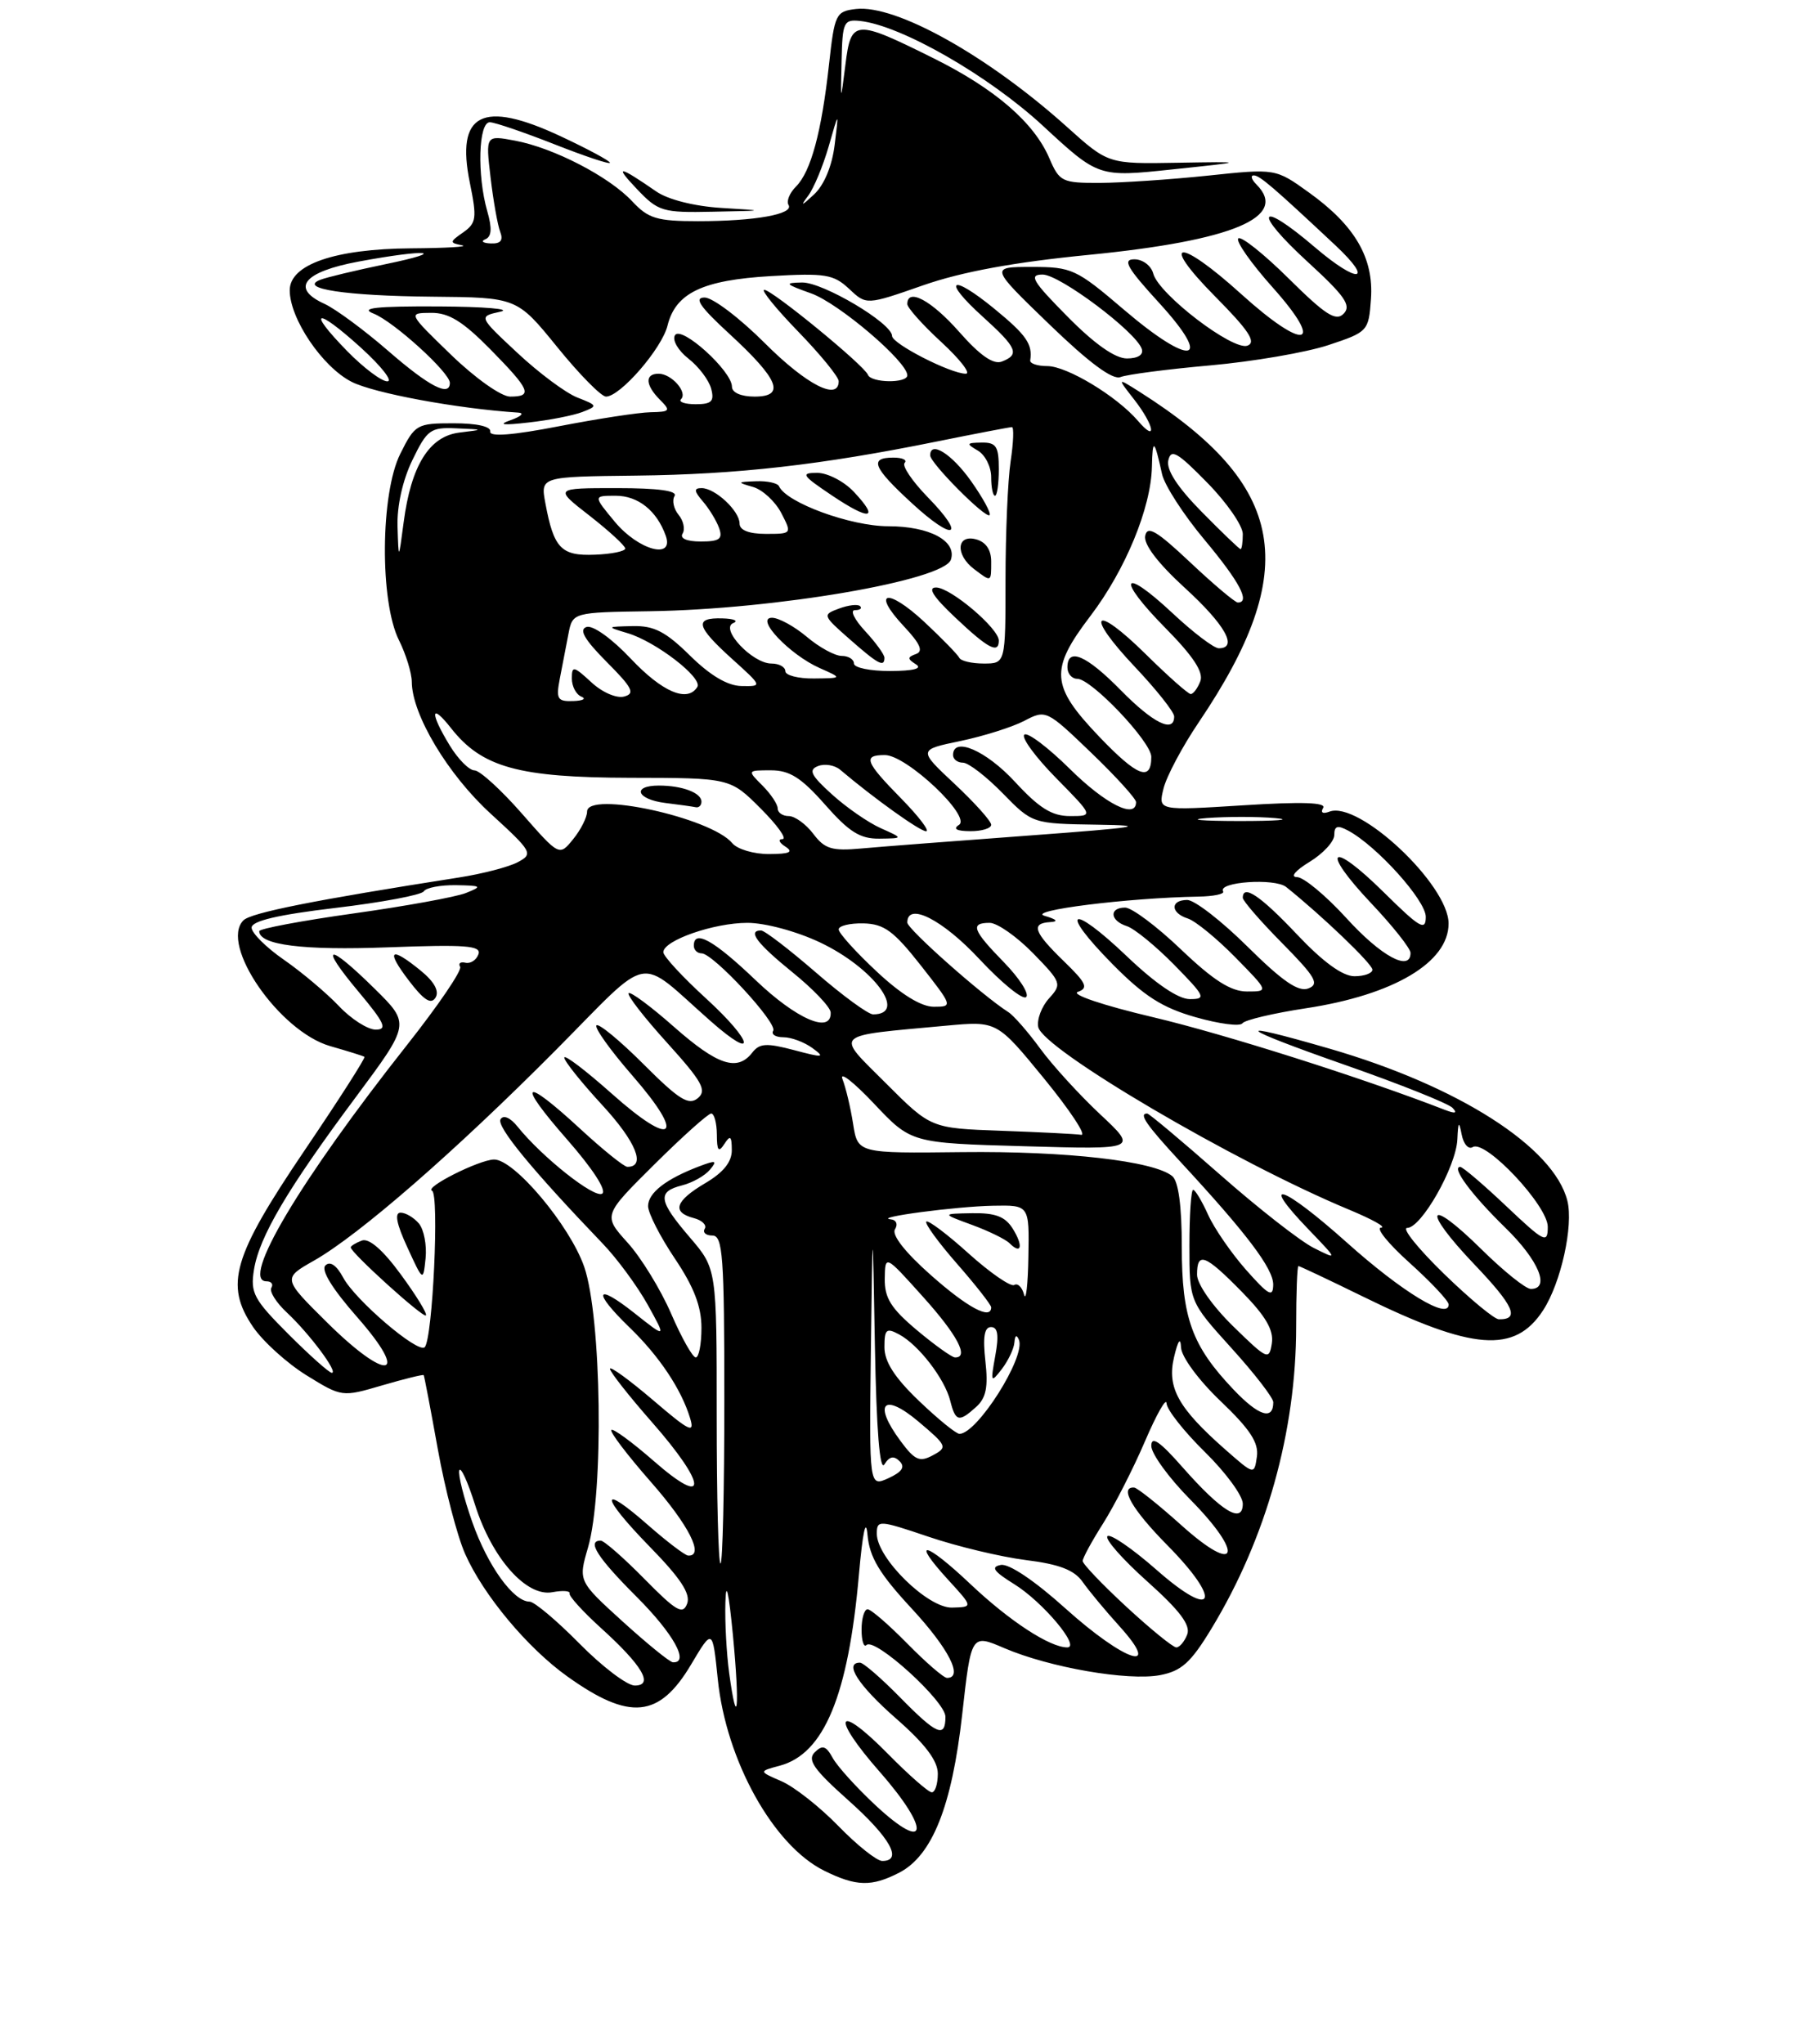<?xml version="1.0" encoding="UTF-8" standalone="no"?>
<!DOCTYPE svg PUBLIC "-//W3C//DTD SVG 1.1//EN" "http://www.w3.org/Graphics/SVG/1.1/DTD/svg11.dtd" >
<svg xmlns="http://www.w3.org/2000/svg" xmlns:xlink="http://www.w3.org/1999/xlink" version="1.1" viewBox="0 0 237 268">
 <g >
 <path fill="currentColor"
d=" M 117.95 245.53 C 122.28 243.28 124.85 236.82 126.20 224.78 C 127.38 214.23 127.38 214.23 131.73 216.10 C 137.67 218.64 147.93 220.42 152.13 219.64 C 154.96 219.10 156.18 218.01 158.90 213.52 C 166.08 201.68 170.00 187.69 170.00 173.93 C 170.00 169.57 170.13 166.00 170.30 166.00 C 170.46 166.00 174.25 167.79 178.72 169.98 C 193.19 177.08 198.68 177.50 202.39 171.80 C 204.73 168.21 206.39 160.70 205.57 157.44 C 203.81 150.40 191.27 142.39 174.36 137.49 C 161.16 133.66 162.11 134.62 176.50 139.66 C 183.65 142.16 189.95 144.68 190.50 145.25 C 191.19 145.97 190.88 146.05 189.50 145.52 C 178.78 141.35 160.63 135.59 151.23 133.37 C 144.66 131.82 140.40 130.38 141.37 130.05 C 142.79 129.55 142.49 128.90 139.53 126.03 C 135.58 122.20 135.18 121.05 137.75 120.90 C 138.87 120.84 138.60 120.54 137.00 120.08 C 134.59 119.39 147.93 117.72 157.15 117.56 C 159.16 117.53 160.64 117.22 160.42 116.88 C 159.65 115.63 167.19 115.10 168.69 116.30 C 173.39 120.06 180.00 126.39 180.00 127.14 C 180.00 127.61 178.94 128.00 177.65 128.00 C 176.09 128.00 173.53 126.14 170.09 122.50 C 165.31 117.44 163.00 115.89 163.00 117.72 C 163.00 118.11 165.33 120.80 168.18 123.68 C 172.55 128.11 173.08 129.03 171.60 129.60 C 170.30 130.10 168.21 128.66 163.64 124.14 C 160.23 120.76 156.67 118.00 155.72 118.00 C 153.46 118.00 153.51 119.71 155.79 120.43 C 156.78 120.75 159.57 123.03 162.00 125.50 C 166.42 130.00 166.42 130.00 163.55 130.00 C 161.44 130.00 159.16 128.55 154.91 124.50 C 151.74 121.47 148.44 119.00 147.57 119.00 C 145.43 119.00 145.58 120.73 147.79 121.43 C 148.78 121.75 151.57 124.03 154.00 126.50 C 158.08 130.66 158.24 131.00 156.05 131.00 C 154.54 131.00 151.55 128.97 147.79 125.38 C 140.37 118.31 138.78 119.19 145.92 126.42 C 150.06 130.61 152.44 132.13 156.81 133.37 C 159.89 134.25 162.65 134.61 162.95 134.17 C 163.25 133.74 167.00 132.85 171.28 132.20 C 182.81 130.45 190.01 126.17 189.99 121.08 C 189.98 115.99 178.20 104.94 174.36 106.42 C 173.49 106.75 173.16 106.55 173.54 105.93 C 173.99 105.21 170.73 105.10 163.04 105.59 C 151.89 106.29 151.89 106.29 152.60 103.40 C 152.99 101.80 155.07 97.89 157.22 94.71 C 170.77 74.65 168.81 63.65 149.50 51.40 C 146.50 49.50 146.50 49.50 148.75 52.38 C 151.39 55.77 151.82 58.17 149.25 55.18 C 146.48 51.95 139.94 48.00 137.36 48.00 C 136.06 48.00 135.05 47.66 135.12 47.25 C 135.45 45.13 134.62 43.93 130.45 40.51 C 124.68 35.78 123.45 36.61 128.91 41.54 C 133.41 45.61 133.78 46.49 131.39 47.41 C 130.28 47.83 128.52 46.60 125.80 43.51 C 122.17 39.39 119.00 37.69 119.00 39.87 C 119.00 40.35 121.01 42.60 123.48 44.87 C 125.94 47.14 127.37 49.00 126.67 49.00 C 124.68 49.00 117.00 45.07 117.00 44.05 C 117.00 42.38 107.93 37.00 105.20 37.04 C 102.81 37.08 102.94 37.24 106.39 38.47 C 110.01 39.76 119.00 47.42 119.00 49.21 C 119.00 50.28 114.25 50.22 113.83 49.14 C 113.36 47.91 101.26 38.00 100.24 38.00 C 99.77 38.00 101.77 40.47 104.69 43.48 C 107.61 46.49 110.00 49.42 110.00 49.98 C 110.00 52.62 105.77 50.45 100.32 45.00 C 97.02 41.70 93.46 39.00 92.41 39.01 C 90.98 39.02 91.79 40.21 95.65 43.76 C 102.17 49.76 103.07 52.00 98.97 52.00 C 97.20 52.00 96.00 51.48 96.00 50.70 C 96.00 48.64 89.35 42.63 88.53 43.95 C 88.14 44.58 88.93 45.95 90.29 47.02 C 91.65 48.08 92.99 49.86 93.28 50.98 C 93.71 52.62 93.33 53.00 91.24 53.00 C 89.82 53.00 88.96 52.70 89.32 52.34 C 90.23 51.44 88.07 49.00 86.38 49.00 C 84.55 49.00 84.63 50.49 86.57 52.43 C 88.00 53.86 87.89 54.00 85.32 54.05 C 83.77 54.08 78.36 54.91 73.30 55.89 C 67.22 57.07 64.18 57.30 64.30 56.59 C 64.42 55.92 62.55 55.50 59.50 55.50 C 54.67 55.50 54.43 55.63 52.50 59.50 C 49.89 64.72 49.79 78.87 52.33 83.95 C 53.25 85.80 54.00 88.25 54.01 89.40 C 54.03 93.69 58.74 101.56 64.37 106.70 C 69.81 111.68 69.96 111.95 67.92 113.04 C 66.75 113.67 63.25 114.58 60.15 115.06 C 41.28 118.01 32.93 119.67 31.93 120.67 C 28.76 123.84 36.64 135.24 43.30 137.16 C 45.61 137.82 47.64 138.45 47.80 138.57 C 47.97 138.68 44.45 144.19 39.97 150.80 C 30.52 164.77 29.44 168.45 33.18 173.97 C 34.48 175.88 37.63 178.73 40.19 180.32 C 44.84 183.19 44.86 183.19 50.14 181.64 C 53.05 180.79 55.49 180.19 55.57 180.30 C 55.65 180.41 56.48 184.78 57.42 190.00 C 58.36 195.22 59.97 201.41 61.00 203.73 C 63.38 209.12 69.19 216.09 74.43 219.82 C 82.58 225.64 86.46 225.27 90.63 218.26 C 93.46 213.50 93.46 213.50 94.14 220.15 C 95.23 230.84 101.43 241.99 108.12 245.29 C 112.32 247.36 114.32 247.40 117.95 245.53 Z  M 76.38 54.02 C 78.41 53.24 78.39 53.16 75.72 52.12 C 74.19 51.52 70.65 48.88 67.85 46.26 C 62.75 41.50 62.75 41.50 65.62 40.87 C 67.21 40.52 63.55 40.21 57.50 40.18 C 49.27 40.14 47.13 40.38 49.00 41.12 C 51.64 42.16 59.00 48.85 59.00 50.20 C 59.00 52.08 56.28 50.67 50.94 46.03 C 47.80 43.30 44.03 40.52 42.58 39.85 C 38.07 37.80 39.78 35.65 47.01 34.30 C 56.11 32.61 59.00 32.90 50.50 34.65 C 46.65 35.45 42.83 36.36 42.00 36.69 C 39.05 37.84 45.38 38.80 56.65 38.90 C 67.80 39.00 67.80 39.00 73.08 45.50 C 75.98 49.08 78.86 52.00 79.48 52.00 C 81.35 52.00 86.81 45.70 87.55 42.69 C 88.61 38.41 92.14 36.72 101.13 36.20 C 108.24 35.79 109.33 35.97 111.36 37.87 C 113.63 40.01 113.63 40.01 121.07 37.41 C 126.18 35.63 132.98 34.38 142.87 33.41 C 161.70 31.55 169.06 28.46 164.80 24.20 C 164.14 23.54 163.98 23.00 164.44 23.00 C 165.22 23.00 166.96 24.50 175.15 32.17 C 180.33 37.03 178.11 37.25 172.48 32.44 C 164.96 26.01 164.21 27.66 171.59 34.41 C 176.38 38.80 177.26 40.06 176.24 41.12 C 175.22 42.18 173.87 41.32 169.02 36.52 C 165.74 33.27 162.76 30.91 162.41 31.26 C 162.05 31.62 164.09 34.52 166.93 37.70 C 173.91 45.52 171.14 46.10 162.82 38.58 C 154.57 31.11 151.91 31.33 159.36 38.86 C 163.79 43.33 164.80 44.86 163.62 45.32 C 161.73 46.04 151.97 38.58 151.26 35.88 C 150.99 34.84 149.88 34.00 148.78 34.00 C 147.18 34.00 147.82 35.12 152.06 39.75 C 159.25 47.62 156.25 48.16 147.38 40.58 C 141.16 35.27 140.57 35.00 135.33 35.00 C 129.83 35.00 129.83 35.00 137.63 42.53 C 142.86 47.58 145.93 49.85 146.96 49.44 C 147.81 49.10 153.10 48.41 158.72 47.91 C 164.34 47.41 171.32 46.21 174.22 45.25 C 179.41 43.53 179.51 43.42 179.81 39.21 C 180.20 33.84 177.71 29.57 171.69 25.25 C 167.30 22.09 167.30 22.09 158.40 23.03 C 153.51 23.54 147.14 23.97 144.26 23.98 C 139.30 24.00 138.95 23.83 137.63 20.75 C 135.63 16.08 130.52 11.66 122.50 7.67 C 112.09 2.49 111.62 2.52 110.88 8.50 C 110.25 13.50 110.25 13.50 110.38 8.00 C 110.49 2.88 110.66 2.52 112.81 2.75 C 118.18 3.33 129.68 9.92 136.79 16.50 C 144.08 23.24 144.08 23.24 153.79 22.21 C 163.50 21.19 163.50 21.19 154.43 21.34 C 145.35 21.50 145.35 21.50 139.94 16.64 C 129.57 7.32 117.51 0.58 112.26 1.18 C 109.63 1.49 109.46 1.82 108.73 8.46 C 107.75 17.34 106.35 22.50 104.41 24.45 C 103.56 25.29 103.12 26.38 103.42 26.87 C 104.17 28.08 99.03 29.00 91.55 29.00 C 86.16 29.00 85.03 28.66 82.92 26.40 C 79.90 23.16 72.62 19.39 67.54 18.44 C 63.69 17.72 63.69 17.72 64.34 23.27 C 64.70 26.33 65.27 29.54 65.61 30.41 C 66.03 31.52 65.66 31.98 64.36 31.92 C 63.34 31.88 63.02 31.63 63.66 31.37 C 64.48 31.03 64.56 29.95 63.91 27.70 C 62.55 22.96 62.75 15.99 64.25 16.03 C 64.94 16.05 68.76 17.36 72.75 18.93 C 76.74 20.50 80.00 21.59 80.00 21.34 C 80.00 21.10 77.09 19.53 73.54 17.87 C 63.24 13.05 59.75 14.84 61.63 24.00 C 62.57 28.60 62.48 29.25 60.75 30.47 C 58.95 31.72 58.94 31.84 60.59 32.16 C 61.56 32.35 58.56 32.53 53.93 32.56 C 43.92 32.63 38.00 34.68 38.00 38.06 C 38.00 41.78 42.27 48.10 46.11 50.06 C 49.05 51.56 59.98 53.58 67.97 54.10 C 68.81 54.15 68.38 54.59 67.00 55.08 C 65.23 55.70 65.92 55.79 69.38 55.39 C 72.07 55.09 75.22 54.47 76.38 54.02 Z  M 94.58 27.26 C 91.06 27.04 87.61 26.17 86.08 25.11 C 81.14 21.70 80.52 21.61 83.50 24.75 C 86.34 27.74 86.86 27.90 93.50 27.76 C 100.50 27.62 100.50 27.62 94.58 27.26 Z  M 109.96 239.42 C 107.51 236.90 104.15 234.26 102.50 233.55 C 99.50 232.25 99.50 232.25 102.27 231.51 C 108.08 229.96 111.25 222.33 112.65 206.50 C 113.15 200.85 113.57 198.90 113.78 201.26 C 114.05 204.18 115.33 206.33 119.56 210.89 C 124.44 216.16 126.40 220.00 124.21 220.00 C 123.77 220.00 121.43 217.97 119.00 215.50 C 116.57 213.03 114.23 211.00 113.79 211.00 C 113.36 211.00 113.00 212.20 113.00 213.67 C 113.00 215.13 113.29 216.04 113.64 215.69 C 114.71 214.62 124.00 223.05 124.00 225.09 C 124.00 227.95 122.86 227.46 118.00 222.50 C 115.57 220.03 113.23 218.00 112.79 218.00 C 110.65 218.00 112.57 220.98 117.51 225.31 C 121.35 228.67 123.00 230.86 123.00 232.56 C 123.00 233.90 122.65 235.00 122.21 235.00 C 121.78 235.00 119.23 232.77 116.54 230.04 C 109.69 223.08 108.83 224.86 115.42 232.36 C 122.11 239.99 121.72 243.10 114.86 236.73 C 112.36 234.40 109.82 231.60 109.22 230.50 C 108.34 228.90 107.87 228.75 106.86 229.75 C 105.85 230.75 106.72 232.00 111.30 236.08 C 116.76 240.95 118.46 244.00 115.71 244.00 C 115.00 244.00 112.41 241.94 109.96 239.42 Z  M 95.64 219.39 C 95.29 216.82 95.06 212.65 95.14 210.11 C 95.22 207.12 95.57 208.64 96.13 214.42 C 97.04 223.90 96.71 227.22 95.64 219.39 Z  M 76.00 215.50 C 73.01 212.47 70.07 210.00 69.46 210.00 C 67.34 210.00 63.96 205.30 61.94 199.56 C 60.82 196.38 60.06 193.33 60.24 192.79 C 60.42 192.24 61.35 194.28 62.31 197.32 C 64.52 204.31 69.04 209.42 72.46 208.76 C 73.80 208.51 74.81 208.58 74.70 208.92 C 74.59 209.26 76.44 211.30 78.80 213.44 C 84.25 218.37 85.80 221.00 83.25 221.00 C 82.25 221.00 78.99 218.53 76.00 215.50 Z  M 81.67 212.61 C 75.84 207.31 75.84 207.31 77.12 202.91 C 79.22 195.71 78.90 172.66 76.62 166.09 C 74.72 160.65 67.41 151.96 64.78 152.03 C 62.79 152.09 55.62 155.70 56.66 156.12 C 57.64 156.52 56.75 175.59 55.70 176.64 C 54.83 177.50 46.59 170.47 45.01 167.51 C 44.14 165.89 43.29 165.31 42.68 165.92 C 42.07 166.53 43.58 168.98 46.84 172.69 C 53.89 180.71 50.85 181.27 42.91 173.41 C 37.06 167.62 37.06 167.62 41.21 165.27 C 47.13 161.90 59.69 150.97 72.88 137.70 C 85.71 124.78 83.37 125.22 93.21 133.89 C 99.36 139.31 98.83 136.61 92.63 130.94 C 89.53 128.11 87.00 125.37 87.00 124.85 C 87.00 123.31 93.61 121.00 98.03 121.00 C 100.35 121.00 104.47 122.11 107.54 123.56 C 114.60 126.90 119.11 133.00 114.51 133.00 C 113.87 133.00 110.49 130.53 107.00 127.50 C 103.51 124.48 100.28 122.00 99.82 122.00 C 97.99 122.00 99.27 123.70 103.96 127.50 C 106.68 129.70 108.92 132.06 108.95 132.75 C 109.06 135.62 104.48 133.65 99.09 128.50 C 93.59 123.25 91.00 121.82 91.00 124.00 C 91.00 124.55 91.46 125.00 92.02 125.00 C 93.54 125.00 102.02 134.16 101.41 135.15 C 101.12 135.62 101.72 136.00 102.75 136.00 C 103.78 136.00 105.49 136.64 106.56 137.42 C 108.27 138.68 107.99 138.71 104.16 137.69 C 100.53 136.73 99.62 136.78 98.66 138.02 C 96.70 140.53 94.12 139.68 88.39 134.63 C 85.37 131.96 82.69 129.98 82.45 130.22 C 82.20 130.46 84.47 133.39 87.49 136.72 C 92.12 141.84 92.74 142.97 91.52 143.99 C 90.32 144.98 89.05 144.18 84.42 139.55 C 81.31 136.44 78.52 134.14 78.23 134.44 C 77.93 134.74 80.06 137.72 82.97 141.06 C 90.03 149.17 88.33 150.61 80.23 143.39 C 76.80 140.34 74.00 138.21 74.01 138.67 C 74.01 139.13 76.27 141.95 79.04 144.95 C 83.43 149.72 84.76 153.01 82.28 152.99 C 81.85 152.99 79.06 150.74 76.08 147.99 C 68.53 141.03 67.67 141.76 74.40 149.43 C 77.74 153.24 79.61 156.12 78.98 156.51 C 77.95 157.15 71.11 151.73 67.89 147.73 C 66.94 146.54 66.03 146.14 65.65 146.75 C 65.08 147.68 69.74 153.35 79.07 163.08 C 80.96 165.05 83.60 168.65 84.95 171.07 C 87.40 175.49 87.40 175.49 83.20 172.16 C 78.07 168.10 77.67 169.32 82.57 174.05 C 86.47 177.82 89.36 182.15 90.51 185.94 C 91.15 188.02 90.44 187.68 85.63 183.56 C 82.53 180.92 80.00 179.08 80.00 179.47 C 80.00 179.87 82.47 183.01 85.50 186.46 C 92.75 194.71 92.93 197.84 85.80 191.61 C 82.94 189.11 80.41 187.25 80.18 187.49 C 79.95 187.72 82.28 190.79 85.38 194.32 C 90.37 200.00 92.43 204.08 90.25 203.96 C 89.84 203.93 87.49 202.15 85.04 200.00 C 78.58 194.32 78.68 196.09 85.20 202.78 C 89.27 206.94 90.61 208.98 90.12 210.27 C 89.56 211.76 88.69 211.26 84.52 207.02 C 81.80 204.26 79.22 202.00 78.79 202.00 C 76.93 202.00 78.35 204.22 83.50 209.37 C 88.34 214.21 90.49 218.09 88.25 217.95 C 87.84 217.93 84.88 215.52 81.67 212.61 Z  M 52.57 167.10 C 50.20 163.86 48.39 162.30 47.45 162.66 C 46.65 162.96 46.00 163.37 46.00 163.55 C 46.00 164.24 55.50 172.84 55.86 172.47 C 56.07 172.26 54.59 169.85 52.57 167.10 Z  M 54.95 160.43 C 54.29 159.65 53.21 159.00 52.54 159.00 C 51.72 159.00 52.00 160.46 53.42 163.53 C 55.50 168.06 55.50 168.06 55.82 164.97 C 55.99 163.26 55.60 161.22 54.95 160.43 Z  M 139.76 210.91 C 135.71 207.26 132.32 204.98 131.26 205.19 C 129.91 205.45 130.32 206.03 133.01 207.70 C 136.76 210.02 141.78 216.00 139.98 216.00 C 137.69 216.00 132.40 212.54 127.30 207.72 C 121.32 202.06 119.36 201.68 124.36 207.14 C 127.63 210.71 127.63 210.71 124.87 210.78 C 121.70 210.87 115.00 204.30 115.00 201.10 C 115.00 199.27 115.27 199.29 121.81 201.50 C 125.56 202.77 131.30 204.14 134.56 204.55 C 138.92 205.09 140.89 205.85 141.98 207.39 C 142.79 208.55 144.98 211.19 146.85 213.25 C 152.52 219.53 147.52 217.88 139.76 210.91 Z  M 147.75 210.69 C 144.59 207.77 142.00 205.06 142.00 204.67 C 142.00 204.28 143.21 202.06 144.69 199.73 C 146.16 197.40 148.63 192.57 150.16 189.00 C 151.69 185.43 152.97 183.18 153.00 184.00 C 153.03 184.82 155.29 187.69 158.03 190.38 C 160.76 193.06 163.00 196.11 163.00 197.16 C 163.00 199.89 160.24 198.21 155.10 192.38 C 152.11 188.98 151.00 188.22 151.00 189.58 C 151.00 190.60 153.29 193.76 156.10 196.60 C 163.26 203.85 162.37 206.64 155.00 200.03 C 151.97 197.31 149.16 195.07 148.75 195.04 C 146.76 194.93 148.48 197.92 153.10 202.60 C 160.40 209.99 159.31 212.54 151.71 205.85 C 148.52 203.05 145.61 201.05 145.25 201.42 C 144.88 201.79 147.23 204.45 150.47 207.35 C 154.74 211.17 156.18 213.08 155.71 214.31 C 155.35 215.24 154.71 216.00 154.28 216.00 C 153.85 216.00 150.91 213.61 147.75 210.69 Z  M 94.00 185.68 C 94.00 166.36 94.00 166.36 90.50 162.27 C 86.35 157.43 86.17 156.25 89.46 155.42 C 90.81 155.08 92.45 154.16 93.11 153.37 C 94.12 152.15 93.91 152.09 91.72 152.92 C 87.35 154.58 85.00 156.40 85.00 158.14 C 85.00 159.05 86.58 162.14 88.50 165.00 C 91.01 168.73 92.00 171.30 92.00 174.10 C 92.00 176.25 91.66 177.99 91.25 177.98 C 90.84 177.97 89.38 175.39 88.02 172.23 C 86.65 169.08 84.09 164.89 82.31 162.93 C 79.09 159.36 79.09 159.36 85.82 152.68 C 89.52 149.01 92.88 146.00 93.28 146.00 C 93.67 146.00 94.01 147.24 94.02 148.75 C 94.03 150.89 94.24 151.17 95.00 150.00 C 95.78 148.79 95.97 148.94 95.98 150.78 C 96.00 152.34 94.89 153.72 92.50 155.13 C 88.55 157.46 88.06 158.94 90.99 159.71 C 92.08 159.99 92.73 160.63 92.43 161.11 C 92.13 161.60 92.58 162.00 93.44 162.00 C 94.80 162.00 95.00 164.69 95.00 183.50 C 95.00 195.32 94.78 205.00 94.50 205.00 C 94.22 205.00 94.00 196.31 94.00 185.68 Z  M 114.22 177.23 C 114.45 159.50 114.45 159.50 114.75 176.50 C 114.95 187.48 115.39 192.97 115.99 192.01 C 116.65 190.95 117.23 190.83 117.99 191.59 C 118.74 192.34 118.32 192.99 116.53 193.81 C 114.00 194.96 114.00 194.96 114.22 177.23 Z  M 160.73 190.08 C 154.53 184.62 153.04 181.95 153.98 177.96 C 154.51 175.73 154.83 175.27 154.90 176.68 C 154.96 177.91 157.22 180.98 160.10 183.72 C 163.96 187.41 165.11 189.16 164.85 190.99 C 164.50 193.39 164.50 193.39 160.73 190.08 Z  M 118.09 188.91 C 114.47 184.01 115.86 182.52 120.45 186.38 C 124.22 189.56 124.31 189.76 122.35 190.81 C 120.61 191.75 119.98 191.47 118.09 188.91 Z  M 120.52 183.67 C 117.34 180.63 116.00 178.54 116.00 176.64 C 116.00 174.28 116.25 174.06 117.92 174.96 C 120.48 176.33 123.90 180.77 124.63 183.66 C 125.32 186.41 125.77 186.52 128.04 184.46 C 129.34 183.29 129.62 181.85 129.24 178.46 C 128.89 175.31 129.10 174.00 129.98 174.00 C 130.87 174.00 131.03 175.06 130.54 177.75 C 129.90 181.27 129.95 181.38 131.40 179.50 C 132.24 178.40 132.99 176.82 133.05 176.00 C 133.12 175.07 133.34 174.95 133.64 175.68 C 134.55 177.91 128.16 188.00 125.84 188.00 C 125.40 188.00 123.00 186.05 120.52 183.67 Z  M 161.80 182.21 C 156.32 176.45 155.00 172.81 155.00 163.47 C 155.00 158.11 154.56 154.88 153.75 154.21 C 151.35 152.22 139.85 150.91 126.23 151.06 C 112.50 151.22 112.50 151.22 111.89 147.36 C 111.56 145.24 110.93 142.60 110.50 141.50 C 110.07 140.40 111.91 141.83 114.61 144.68 C 119.50 149.87 119.50 149.87 134.36 150.29 C 149.23 150.72 149.23 150.72 144.30 146.11 C 141.59 143.57 138.05 139.70 136.44 137.50 C 134.83 135.30 132.94 133.13 132.23 132.69 C 128.84 130.53 119.00 121.81 119.00 120.96 C 119.00 118.23 123.61 120.56 128.45 125.75 C 131.40 128.91 134.16 131.15 134.59 130.73 C 135.02 130.31 133.71 128.27 131.69 126.19 C 127.55 121.95 127.20 121.00 129.80 121.00 C 130.79 121.00 133.34 122.79 135.48 124.97 C 139.22 128.81 139.30 129.02 137.59 130.90 C 136.62 131.97 135.98 133.66 136.17 134.65 C 136.73 137.55 161.98 152.39 176.95 158.61 C 180.00 159.88 181.89 160.93 181.14 160.96 C 180.39 160.98 182.08 163.07 184.89 165.59 C 187.70 168.12 190.00 170.57 190.00 171.04 C 190.00 173.11 183.88 169.39 176.64 162.91 C 168.29 155.44 164.98 154.28 171.56 161.13 C 175.50 165.23 175.50 165.23 172.28 163.61 C 170.51 162.71 164.98 158.39 159.99 153.99 C 155.00 149.60 150.71 146.00 150.46 146.00 C 149.31 146.00 150.34 147.48 154.80 152.31 C 163.52 161.73 167.00 166.33 166.99 168.43 C 166.97 170.16 166.40 169.85 163.43 166.50 C 161.49 164.30 159.24 161.04 158.44 159.25 C 157.63 157.46 156.75 156.00 156.49 156.00 C 156.22 156.00 156.00 159.30 156.00 163.33 C 156.00 170.66 156.00 170.66 161.50 176.74 C 164.53 180.08 167.00 183.28 167.00 183.85 C 167.00 186.27 165.09 185.67 161.80 182.21 Z  M 37.83 174.93 C 33.27 170.37 32.82 169.52 33.31 166.48 C 34.01 162.14 37.70 155.89 46.65 143.87 C 53.81 134.24 53.81 134.24 49.12 129.62 C 42.93 123.52 41.75 123.73 47.00 130.00 C 50.45 134.12 50.85 135.00 49.28 135.00 C 48.23 135.00 46.05 133.61 44.44 131.90 C 42.82 130.20 39.59 127.47 37.25 125.85 C 34.91 124.23 33.00 122.33 33.00 121.63 C 33.00 120.75 36.44 119.94 44.02 119.04 C 50.09 118.32 55.29 117.34 55.58 116.87 C 55.88 116.39 57.78 116.03 59.81 116.06 C 63.19 116.12 63.30 116.21 61.10 117.09 C 59.78 117.61 53.15 118.82 46.35 119.77 C 39.56 120.72 34.00 121.77 34.00 122.09 C 34.00 123.91 39.74 124.63 50.88 124.21 C 61.10 123.83 63.16 123.98 62.75 125.12 C 62.48 125.88 61.71 126.38 61.05 126.23 C 60.39 126.07 60.08 126.31 60.35 126.76 C 60.63 127.21 57.48 131.83 53.37 137.03 C 39.35 154.77 31.48 168.00 34.95 168.00 C 35.59 168.00 35.88 168.38 35.59 168.85 C 35.30 169.32 36.22 170.79 37.63 172.10 C 40.60 174.88 44.42 180.00 43.52 180.00 C 43.18 180.00 40.62 177.72 37.83 174.93 Z  M 55.21 127.29 C 51.20 124.01 50.54 124.53 53.61 128.55 C 55.58 131.14 56.53 131.75 57.12 130.81 C 57.64 129.97 56.97 128.73 55.21 127.29 Z  M 120.25 174.40 C 116.86 171.55 116.01 170.19 116.04 167.67 C 116.09 164.50 116.09 164.50 121.03 170.00 C 125.57 175.04 127.15 178.03 125.25 177.98 C 124.84 177.97 122.59 176.36 120.25 174.40 Z  M 161.72 173.88 C 159.01 171.23 157.00 168.35 157.00 167.13 C 157.00 164.06 158.05 164.46 162.88 169.38 C 166.01 172.57 167.07 174.39 166.81 176.13 C 166.46 178.39 166.23 178.29 161.72 173.88 Z  M 189.35 166.98 C 185.97 163.69 183.81 161.00 184.56 161.00 C 186.42 161.00 190.97 152.99 191.14 149.41 C 191.25 147.03 191.35 146.91 191.71 148.76 C 191.95 150.01 192.60 150.75 193.16 150.40 C 194.82 149.38 203.00 158.07 203.00 160.85 C 203.00 163.10 202.58 162.90 197.56 158.15 C 194.57 155.32 191.85 153.00 191.52 153.00 C 190.30 153.00 193.00 156.65 197.42 160.96 C 201.80 165.22 203.38 169.00 200.78 169.00 C 200.11 169.00 197.20 166.66 194.31 163.81 C 187.16 156.75 186.37 158.44 193.38 165.79 C 198.56 171.22 199.37 173.03 196.58 172.98 C 195.99 172.97 192.73 170.27 189.35 166.98 Z  M 122.08 167.18 C 118.72 164.21 116.93 161.92 117.38 161.19 C 117.80 160.51 117.55 159.94 116.81 159.87 C 114.45 159.63 125.39 158.18 130.25 158.09 C 135.00 158.00 135.00 158.00 134.88 164.75 C 134.82 168.46 134.56 170.71 134.31 169.74 C 134.06 168.77 133.48 168.20 133.03 168.48 C 132.58 168.76 129.89 166.91 127.06 164.37 C 124.24 161.82 121.73 159.94 121.49 160.17 C 121.26 160.41 123.07 162.90 125.53 165.71 C 127.99 168.52 130.00 171.09 130.00 171.41 C 130.00 173.11 126.91 171.46 122.08 167.18 Z  M 132.83 161.10 C 131.84 159.51 130.55 159.02 127.51 159.07 C 123.50 159.14 123.50 159.14 127.48 160.60 C 129.66 161.40 131.88 162.48 132.41 163.01 C 133.97 164.57 134.24 163.36 132.83 161.10 Z  M 131.29 148.26 C 122.09 147.93 122.09 147.93 116.19 142.03 C 109.51 135.35 108.94 135.89 124.13 134.48 C 130.76 133.87 130.76 133.87 136.95 141.43 C 140.35 145.59 142.54 148.91 141.81 148.79 C 141.09 148.68 136.36 148.44 131.29 148.26 Z  M 114.96 127.36 C 112.23 124.81 110.00 122.34 110.00 121.86 C 110.00 121.39 111.46 121.03 113.25 121.07 C 115.96 121.14 117.21 122.06 120.76 126.57 C 124.97 131.94 124.99 132.00 122.47 132.00 C 120.81 132.00 118.17 130.37 114.96 127.36 Z  M 176.60 120.39 C 173.90 117.43 170.98 115.00 170.10 115.00 C 169.19 114.99 169.89 114.14 171.75 113.01 C 173.54 111.92 175.00 110.33 175.00 109.48 C 175.00 108.29 175.42 108.16 176.81 108.90 C 180.57 110.91 187.00 118.05 187.00 120.21 C 187.00 122.12 186.22 121.66 181.52 117.02 C 174.48 110.06 173.06 111.25 179.84 118.43 C 182.68 121.43 185.00 124.36 185.00 124.94 C 185.00 127.47 181.13 125.38 176.60 120.39 Z  M 68.43 106.65 C 65.72 103.56 62.93 101.02 62.24 101.01 C 61.54 101.01 60.08 99.54 58.99 97.75 C 56.35 93.42 56.46 92.04 59.17 95.49 C 63.21 100.62 68.03 101.95 82.63 101.98 C 95.76 102.00 95.76 102.00 99.76 106.00 C 101.96 108.20 103.26 110.01 102.63 110.02 C 102.01 110.02 102.17 110.47 103.00 111.00 C 104.12 111.72 103.58 111.97 100.87 111.98 C 98.88 111.99 96.70 111.35 96.04 110.55 C 93.26 107.20 77.00 103.66 77.00 106.41 C 77.00 107.16 76.18 108.79 75.18 110.02 C 73.36 112.27 73.36 112.27 68.43 106.65 Z  M 92.00 105.11 C 92.00 103.95 89.48 103.00 86.42 103.00 C 82.83 103.00 83.49 104.81 87.25 105.28 C 89.04 105.50 90.84 105.75 91.25 105.84 C 91.66 105.93 92.00 105.60 92.00 105.11 Z  M 106.67 109.33 C 105.70 108.05 104.25 107.00 103.45 107.00 C 102.65 107.00 102.00 106.55 102.00 106.00 C 102.00 105.45 101.10 104.10 100.00 103.00 C 98.00 101.00 98.00 101.00 101.12 101.00 C 103.57 101.00 105.10 101.97 108.21 105.50 C 111.37 109.09 112.81 109.99 115.33 109.96 C 118.50 109.92 118.50 109.92 115.50 108.58 C 113.85 107.84 110.97 105.84 109.10 104.14 C 106.34 101.64 106.00 100.94 107.30 100.44 C 108.18 100.10 109.48 100.32 110.20 100.93 C 114.64 104.69 120.64 108.98 121.46 108.99 C 121.99 109.00 120.52 107.07 118.21 104.71 C 113.45 99.87 113.13 99.00 116.06 99.00 C 118.90 99.00 127.47 107.09 125.77 108.16 C 124.95 108.68 125.47 108.97 127.25 108.98 C 128.76 108.99 130.00 108.61 130.00 108.14 C 130.00 107.66 127.84 105.26 125.21 102.79 C 120.42 98.31 120.42 98.31 125.96 97.16 C 129.01 96.52 132.78 95.33 134.35 94.51 C 137.17 93.03 137.27 93.08 143.10 98.68 C 146.35 101.80 149.00 104.72 149.00 105.17 C 149.00 107.45 145.00 105.45 140.31 100.81 C 137.41 97.95 134.73 95.94 134.34 96.33 C 133.94 96.72 135.83 99.29 138.52 102.02 C 143.42 107.00 143.42 107.00 140.34 107.00 C 137.96 107.00 136.30 105.96 133.11 102.50 C 129.32 98.40 125.00 96.53 125.00 99.00 C 125.00 99.55 125.58 100.00 126.30 100.00 C 127.01 100.00 129.35 101.80 131.50 104.00 C 135.41 108.00 135.41 108.00 143.95 108.13 C 150.90 108.23 149.21 108.50 135.00 109.55 C 125.38 110.26 115.46 111.02 112.96 111.25 C 109.11 111.60 108.16 111.31 106.67 109.33 Z  M 158.28 107.26 C 160.91 107.06 164.96 107.06 167.28 107.27 C 169.60 107.48 167.45 107.65 162.50 107.65 C 157.55 107.64 155.65 107.47 158.28 107.26 Z  M 144.14 96.56 C 137.80 89.91 137.65 87.81 143.01 80.77 C 147.61 74.72 150.96 66.59 151.08 61.21 C 151.16 57.39 151.40 57.56 152.41 62.16 C 152.73 63.62 155.24 67.51 158.00 70.80 C 162.59 76.30 164.02 79.00 162.35 79.00 C 161.99 79.00 159.19 76.64 156.12 73.75 C 151.70 69.59 150.48 68.86 150.20 70.26 C 149.98 71.37 151.87 73.86 155.43 77.11 C 160.69 81.92 162.42 85.00 159.85 85.00 C 159.22 85.00 156.49 82.93 153.79 80.40 C 147.10 74.14 146.33 75.74 152.85 82.34 C 156.52 86.06 157.88 88.14 157.43 89.32 C 157.08 90.24 156.51 91.00 156.17 91.00 C 155.84 91.00 153.20 88.66 150.31 85.81 C 143.42 79.01 142.18 80.38 148.84 87.43 C 151.68 90.43 154.00 93.36 154.00 93.94 C 154.00 96.18 151.24 94.82 147.00 90.50 C 142.48 85.90 140.00 84.83 140.00 87.50 C 140.00 88.33 140.58 89.00 141.29 89.00 C 143.15 89.00 151.00 97.27 151.00 99.23 C 151.00 102.54 149.18 101.83 144.14 96.56 Z  M 73.42 89.00 C 73.74 87.35 74.25 84.72 74.55 83.14 C 75.10 80.29 75.10 80.29 85.30 80.14 C 101.74 79.89 123.84 76.10 124.72 73.37 C 125.51 70.92 121.90 69.00 116.52 69.00 C 111.57 69.00 103.13 65.91 102.17 63.75 C 101.98 63.34 100.63 63.04 99.17 63.10 C 96.65 63.19 96.63 63.24 98.77 63.85 C 100.01 64.21 101.67 65.74 102.46 67.25 C 103.88 69.99 103.87 70.00 100.44 70.00 C 98.23 70.00 97.00 69.52 97.00 68.65 C 97.00 66.99 93.80 64.00 92.02 64.00 C 90.98 64.00 91.02 64.39 92.19 65.75 C 93.02 66.71 93.98 68.29 94.32 69.25 C 94.82 70.67 94.36 71.00 91.91 71.00 C 90.06 71.00 89.13 70.59 89.53 69.96 C 89.88 69.38 89.64 68.28 89.00 67.50 C 88.36 66.72 88.12 65.62 88.47 65.04 C 88.90 64.35 86.35 64.00 80.89 64.00 C 72.67 64.00 72.67 64.00 77.34 67.63 C 79.90 69.63 82.00 71.56 82.00 71.92 C 82.00 72.28 80.20 72.65 78.01 72.73 C 73.60 72.91 72.63 71.90 71.53 65.98 C 70.88 62.50 70.88 62.50 83.41 62.36 C 96.71 62.21 107.65 60.97 122.86 57.89 C 128.01 56.85 132.45 56.00 132.72 56.00 C 133.00 56.00 132.92 58.02 132.55 60.49 C 132.18 62.96 131.88 69.94 131.88 75.99 C 131.88 87.00 131.88 87.00 129.02 87.00 C 127.45 87.00 126.01 86.66 125.82 86.25 C 125.62 85.84 123.57 83.73 121.25 81.56 C 116.38 77.02 114.21 77.49 118.57 82.14 C 120.70 84.41 121.13 85.40 120.14 85.75 C 118.99 86.17 118.99 86.38 120.14 87.11 C 121.01 87.66 119.81 87.97 116.75 87.98 C 114.14 87.99 112.00 87.55 112.00 87.00 C 112.00 86.45 111.28 86.00 110.39 86.00 C 109.51 86.00 107.45 84.88 105.82 83.50 C 104.18 82.12 102.13 81.00 101.25 81.00 C 98.97 81.00 103.56 85.84 107.50 87.59 C 110.50 88.92 110.50 88.92 106.75 88.96 C 104.69 88.98 103.00 88.55 103.00 88.00 C 103.00 87.45 102.18 87.00 101.17 87.00 C 98.68 87.00 94.37 82.41 96.18 81.69 C 96.90 81.40 96.26 81.12 94.75 81.08 C 91.01 80.97 91.29 82.12 96.00 86.38 C 100.01 90.00 100.01 90.00 97.25 89.95 C 95.43 89.92 93.15 88.57 90.50 85.96 C 87.31 82.82 85.79 82.03 83.00 82.09 C 79.51 82.17 79.51 82.18 82.32 83.02 C 86.03 84.13 92.19 88.88 91.46 90.07 C 90.17 92.15 86.87 90.75 82.73 86.36 C 80.22 83.70 77.73 81.93 76.92 82.21 C 75.90 82.55 76.66 83.86 79.56 86.78 C 82.96 90.19 83.34 90.94 81.85 91.33 C 80.85 91.59 78.96 90.77 77.54 89.44 C 75.23 87.31 75.00 87.27 75.00 88.96 C 75.00 89.99 75.56 91.06 76.25 91.34 C 76.94 91.62 76.45 91.88 75.17 91.92 C 73.11 91.99 72.91 91.65 73.42 89.00 Z  M 116.00 86.24 C 116.00 85.82 114.86 84.25 113.46 82.74 C 112.06 81.23 111.46 80.00 112.13 80.00 C 112.79 80.00 113.10 79.77 112.81 79.48 C 112.53 79.19 111.28 79.33 110.05 79.79 C 107.85 80.60 107.88 80.68 111.44 83.81 C 115.19 87.11 116.00 87.54 116.00 86.24 Z  M 131.00 83.99 C 131.00 82.40 124.70 77.06 122.79 77.03 C 121.61 77.01 122.38 78.23 125.29 80.97 C 129.59 85.04 131.00 85.78 131.00 83.99 Z  M 130.00 73.62 C 130.00 72.07 129.29 71.05 128.00 70.71 C 125.45 70.04 125.28 72.73 127.75 74.61 C 130.05 76.35 130.00 76.37 130.00 73.62 Z  M 121.66 65.17 C 119.63 63.08 118.27 61.06 118.65 60.69 C 119.02 60.31 118.36 60.00 117.17 60.00 C 113.97 60.00 114.48 61.27 119.58 65.96 C 125.15 71.10 126.83 70.46 121.66 65.17 Z  M 112.00 64.50 C 110.71 63.12 108.54 62.00 107.18 62.00 C 104.97 62.00 105.18 62.32 109.08 64.94 C 114.11 68.32 115.40 68.12 112.00 64.50 Z  M 127.36 63.08 C 124.83 59.51 122.00 57.73 122.00 59.71 C 122.00 60.72 129.29 68.05 129.79 67.54 C 130.02 67.31 128.93 65.30 127.36 63.08 Z  M 131.00 61.50 C 131.00 58.53 130.66 58.00 128.75 58.03 C 126.74 58.06 126.69 58.17 128.25 59.08 C 129.21 59.64 130.00 61.20 130.00 62.55 C 130.00 63.90 130.22 65.00 130.50 65.00 C 130.78 65.00 131.00 63.42 131.00 61.50 Z  M 52.14 69.07 C 52.05 66.36 52.81 62.95 54.09 60.32 C 56.02 56.33 56.46 56.01 59.84 56.16 C 63.50 56.32 63.50 56.32 60.24 56.72 C 56.29 57.21 53.91 61.06 52.94 68.50 C 52.28 73.50 52.28 73.50 52.14 69.07 Z  M 80.65 68.43 C 77.80 65.00 77.80 65.00 80.75 65.00 C 83.69 65.00 86.15 66.96 87.32 70.25 C 88.44 73.42 83.73 72.13 80.65 68.43 Z  M 157.62 67.12 C 154.44 63.90 152.95 61.60 153.23 60.37 C 153.58 58.80 154.41 59.28 158.32 63.27 C 160.90 65.89 163.00 68.93 163.00 70.02 C 163.00 71.11 162.87 72.00 162.71 72.00 C 162.55 72.00 160.26 69.80 157.62 67.12 Z  M 59.16 46.52 C 53.50 41.04 53.50 41.04 56.54 41.02 C 58.86 41.00 60.69 42.13 64.29 45.78 C 69.56 51.14 69.92 52.00 66.91 52.00 C 65.74 52.00 62.35 49.60 59.16 46.52 Z  M 45.52 46.02 C 40.15 40.52 41.43 40.23 47.35 45.60 C 50.01 48.02 51.57 50.00 50.80 50.00 C 50.03 50.00 47.66 48.21 45.52 46.02 Z  M 140.00 41.50 C 135.40 36.85 134.90 36.00 136.75 36.00 C 138.99 36.00 149.01 43.52 149.75 45.75 C 150.01 46.51 149.25 47.00 147.80 47.00 C 146.25 47.00 143.54 45.09 140.00 41.50 Z  M 105.98 25.69 C 106.73 24.70 107.94 21.78 108.69 19.19 C 110.03 14.50 110.03 14.50 109.47 19.00 C 109.13 21.77 108.09 24.27 106.76 25.50 C 105.11 27.04 104.93 27.08 105.98 25.69 Z "/>
</g>
</svg>
